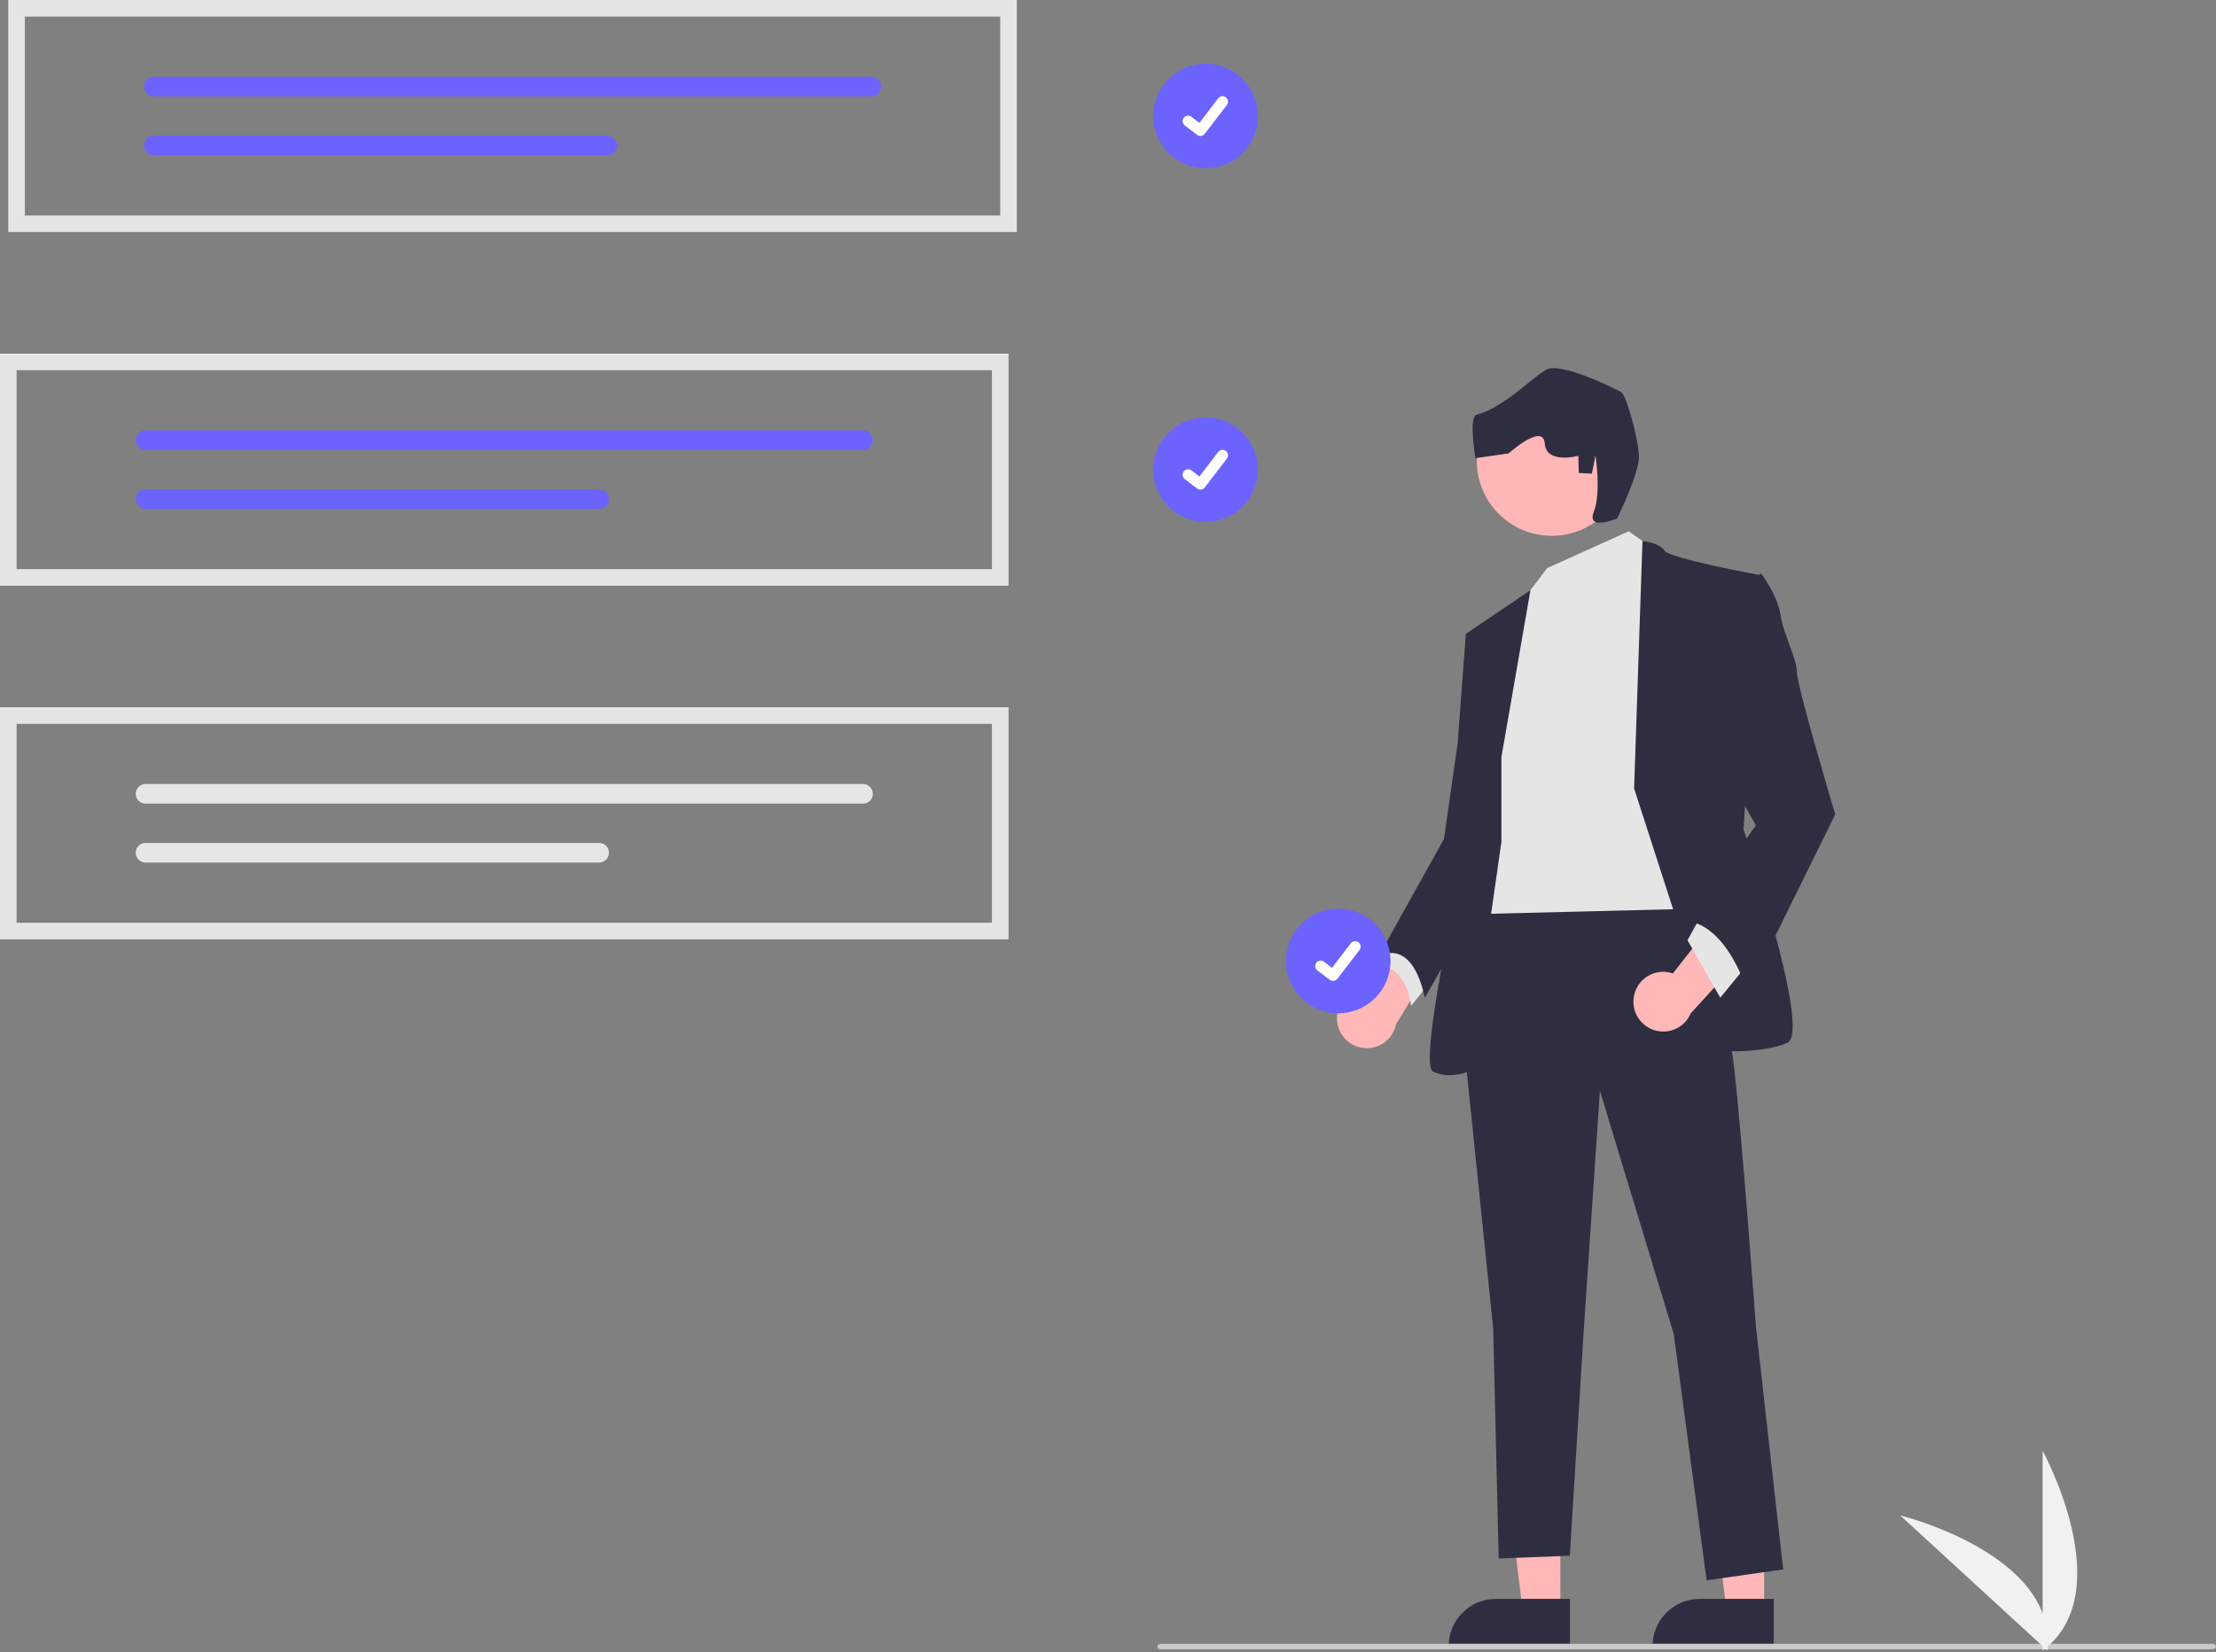 <svg width="802" height="598" viewBox="0 0 802 598" fill="none" xmlns="http://www.w3.org/2000/svg">
<rect x="0" y="0" width="802" height="598" fill="#808080" stroke="none"/>
<g clip-path="url(#clip0_1_2)">
<path d="M436.314 60.934C446.771 60.934 455.248 52.457 455.248 42C455.248 31.543 446.771 23.066 436.314 23.066C425.857 23.066 417.38 31.543 417.38 42C417.38 52.457 425.857 60.934 436.314 60.934Z" fill="#6C63FF"/>
<path d="M434.438 49.223C434.012 49.224 433.597 49.086 433.256 48.83L433.235 48.814L428.785 45.41C427.919 44.746 427.755 43.505 428.419 42.638C429.084 41.771 430.325 41.607 431.192 42.272L434.074 44.482L440.885 35.596C441.549 34.73 442.79 34.566 443.656 35.23L443.656 35.23L443.656 35.231L443.614 35.29L443.658 35.231C444.523 35.896 444.686 37.136 444.023 38.003L436.012 48.449C435.636 48.937 435.055 49.222 434.439 49.22L434.438 49.223V49.223Z" fill="white"/>
<path d="M436.314 188.934C446.771 188.934 455.248 180.457 455.248 170C455.248 159.543 446.771 151.066 436.314 151.066C425.857 151.066 417.38 159.543 417.38 170C417.38 180.457 425.857 188.934 436.314 188.934Z" fill="#6C63FF"/>
<path d="M434.438 177.223C434.012 177.223 433.597 177.086 433.256 176.83L433.235 176.814L428.785 173.41C427.919 172.746 427.755 171.505 428.419 170.638C429.084 169.771 430.325 169.607 431.192 170.272L434.074 172.482L440.885 163.596C441.549 162.73 442.79 162.566 443.656 163.23L443.656 163.23L443.656 163.231L443.614 163.29L443.658 163.231C444.523 163.896 444.686 165.136 444.023 166.003L436.012 176.449C435.636 176.937 435.055 177.222 434.439 177.22L434.438 177.223V177.223Z" fill="white"/>
<path d="M483.864 368.959C483.632 363.029 488.251 358.033 494.181 357.801C494.813 357.776 495.447 357.807 496.073 357.894L513.414 323.871L523.213 341.127L505.243 370.79C504.037 376.634 498.322 380.393 492.478 379.187C487.589 378.178 484.027 373.949 483.864 368.959L483.864 368.959V368.959Z" fill="#FFB7B7"/>
<path d="M564.71 583.194L551.101 583.193L544.627 530.702L564.712 530.703L564.71 583.194Z" fill="#FFB7B7"/>
<path d="M568.18 596.385L524.3 596.384V595.829C524.3 586.396 531.947 578.75 541.379 578.75H541.38L568.181 578.751L568.18 596.385V596.385Z" fill="#2F2E41"/>
<path d="M638.483 583.194L624.874 583.193L618.4 530.702L638.485 530.703L638.483 583.194Z" fill="#FFB7B7"/>
<path d="M641.953 596.385L598.073 596.384V595.829C598.074 586.396 605.72 578.75 615.153 578.75H615.154L641.954 578.751L641.953 596.385V596.385Z" fill="#2F2E41"/>
<path d="M504.767 339.349L498.826 349.25C498.826 349.25 508.727 349.25 510.708 364.102L518.629 354.201L504.767 339.349V339.349Z" fill="#E5E5E5"/>
<path d="M608.732 318.556C608.732 318.556 624.575 360.142 627.545 385.886C630.516 411.63 635.466 479.95 635.466 479.95L645.368 568.073L617.644 572.034L605.762 482.92L579.028 394.797L573.087 482.92L568.136 563.122L542.392 564.112L540.412 480.94L529.52 374.994L535.461 324.496L608.732 318.556V318.556Z" fill="#2F2E41"/>
<path d="M589.424 192.312L599.326 199.242L612.198 328.952L531.996 330.932L542.888 240.829L552.789 215.085L559.936 205.636L589.424 192.312Z" fill="#E5E5E5"/>
<path d="M591.405 285.386L594.435 195.819C594.435 195.819 600.316 196.272 602.297 199.243C604.277 202.213 636.952 208.154 636.952 208.154L631.011 300.238C631.011 300.238 655.765 373.509 646.853 377.469C637.942 381.43 622.099 380.44 622.099 380.44L591.405 285.386V285.386Z" fill="#2F2E41"/>
<path d="M543.383 273.999L553.886 213.634L530.511 229.442L536.452 273.009L531.501 302.713C531.501 302.713 512.688 384.896 518.629 387.866C524.57 390.837 531.501 387.866 531.501 387.866L543.383 304.693V273.999V273.999Z" fill="#2F2E41"/>
<path d="M537.442 227.462L530.511 229.442L527.54 269.048L522.589 303.703L498.826 346.28C498.826 346.28 510.708 338.359 515.658 361.132L541.829 315.568L537.442 227.462Z" fill="#2F2E41"/>
<path d="M591.3 360.839C592.223 354.976 597.724 350.972 603.586 351.896C604.211 351.994 604.826 352.148 605.424 352.354L629.04 322.345L635.303 341.175L611.917 366.785C609.599 372.284 603.263 374.862 597.764 372.544C593.164 370.605 590.491 365.766 591.3 360.839V360.839Z" fill="#FFB7B7"/>
<path d="M631.506 350.24L622.595 361.132L610.713 340.339L615.663 331.428L631.506 350.24Z" fill="#E5E5E5"/>
<path d="M629.526 211.619L637.447 207.659C637.447 207.659 643.388 215.58 644.378 222.511C645.368 229.442 650.319 238.353 650.319 243.304C650.319 248.255 664.181 294.792 664.181 294.792L632.496 359.152C632.496 359.152 625.565 335.388 610.713 333.408L635.466 298.753L621.604 273.999L629.526 211.619V211.619Z" fill="#2F2E41"/>
<path d="M800.921 596.996H419.921C419.369 596.996 418.921 596.548 418.921 595.996C418.921 595.444 419.369 594.996 419.921 594.996H800.921C801.474 594.996 801.921 595.444 801.921 595.996C801.921 596.548 801.474 596.996 800.921 596.996V596.996Z" fill="#CBCBCB"/>
<path d="M52.678 155.774C50.714 155.774 49.121 157.367 49.121 159.331C49.121 161.295 50.714 162.887 52.678 162.887H312.337C314.301 162.887 315.894 161.295 315.894 159.331C315.894 157.367 314.301 155.774 312.337 155.774H52.678Z" fill="#6C63FF"/>
<path d="M52.678 177.113C50.714 177.109 49.118 178.698 49.114 180.662C49.11 182.626 50.699 184.221 52.663 184.226H216.822C218.786 184.226 220.379 182.633 220.379 180.669C220.379 178.705 218.786 177.113 216.822 177.113H52.678V177.113Z" fill="#6C63FF"/>
<path d="M365 212H0V128H365V212ZM6 206H359V134H6V206Z" fill="#E5E5E5"/>
<path d="M52.678 283.774C50.714 283.774 49.121 285.367 49.121 287.331C49.121 289.295 50.714 290.887 52.678 290.887H312.337C314.301 290.887 315.894 289.295 315.894 287.331C315.894 285.367 314.301 283.774 312.337 283.774H52.678Z" fill="#E6E6E6"/>
<path d="M52.678 305.113C50.714 305.109 49.118 306.698 49.114 308.662C49.11 310.626 50.699 312.222 52.663 312.226H216.822C218.786 312.226 220.379 310.633 220.379 308.669C220.379 306.705 218.786 305.113 216.822 305.113H52.678V305.113Z" fill="#E6E6E6"/>
<path d="M365 340H0V256H365V340ZM6 334H359V262H6V334Z" fill="#E5E5E5"/>
<path d="M55.678 27.774C53.714 27.778 52.124 29.373 52.128 31.337C52.131 33.296 53.719 34.884 55.678 34.887H315.337C317.301 34.884 318.891 33.288 318.887 31.324C318.884 29.365 317.296 27.778 315.337 27.774H55.678V27.774Z" fill="#6C63FF"/>
<path d="M55.678 49.113C53.714 49.109 52.118 50.698 52.114 52.662C52.11 54.626 53.699 56.221 55.663 56.226H219.822C221.786 56.229 223.381 54.64 223.385 52.676C223.389 50.712 221.799 49.116 219.835 49.113C219.831 49.113 219.826 49.113 219.822 49.113H55.678V49.113Z" fill="#6C63FF"/>
<path d="M368 84H3V0H368V84ZM9 78H362V6H9V78Z" fill="#E5E5E5"/>
<path d="M739.248 597.457V525.117C739.248 525.117 767.44 576.403 739.248 597.457Z" fill="#F1F1F1"/>
<path d="M740.99 597.445L687.7 548.523C687.7 548.523 744.545 562.439 740.99 597.445Z" fill="#F1F1F1"/>
<path d="M484.314 366.78C494.771 366.78 503.248 358.303 503.248 347.846C503.248 337.389 494.771 328.912 484.314 328.912C473.857 328.912 465.38 337.389 465.38 347.846C465.38 358.303 473.857 366.78 484.314 366.78Z" fill="#6C63FF"/>
<path d="M482.438 355.068C482.012 355.069 481.597 354.931 481.256 354.676L481.235 354.66L476.785 351.256C475.919 350.591 475.755 349.35 476.419 348.484C477.084 347.617 478.325 347.453 479.192 348.117L482.074 350.328L488.885 341.442C489.549 340.576 490.79 340.412 491.656 341.076L491.656 341.077L491.614 341.135L491.658 341.077C492.523 341.742 492.686 342.982 492.023 343.848L484.012 354.295C483.636 354.783 483.055 355.068 482.439 355.066L482.438 355.068V355.068Z" fill="white"/>
<path d="M561.587 193.953C576.555 193.953 588.69 181.819 588.69 166.85C588.69 151.882 576.555 139.747 561.587 139.747C546.618 139.747 534.484 151.882 534.484 166.85C534.484 181.819 546.618 193.953 561.587 193.953Z" fill="#FFB6B6"/>
<path d="M585.262 187.674C585.262 187.674 593.289 171.417 593.146 165.21C593.004 159.003 588.618 143.032 586.767 141.979C584.916 140.925 564.957 130.792 559.548 133.838C554.139 136.885 544.62 147.307 534.353 150.126C531.449 150.924 533.984 165.842 533.984 165.842L545.999 164.104C545.999 164.104 558.525 152.857 559.067 160.516C559.608 168.174 571.224 164.984 571.224 164.984L571.367 171.191L576.122 171.447L577.431 164.841C577.431 164.841 579.567 178.308 576.806 185.312C574.045 192.316 585.262 187.674 585.262 187.674V187.674Z" fill="#2F2E41"/>
</g>
<defs>
<clipPath id="clip0_1_2">
<rect width="801.921" height="597.457" fill="white"/>
</clipPath>
</defs>
</svg>

